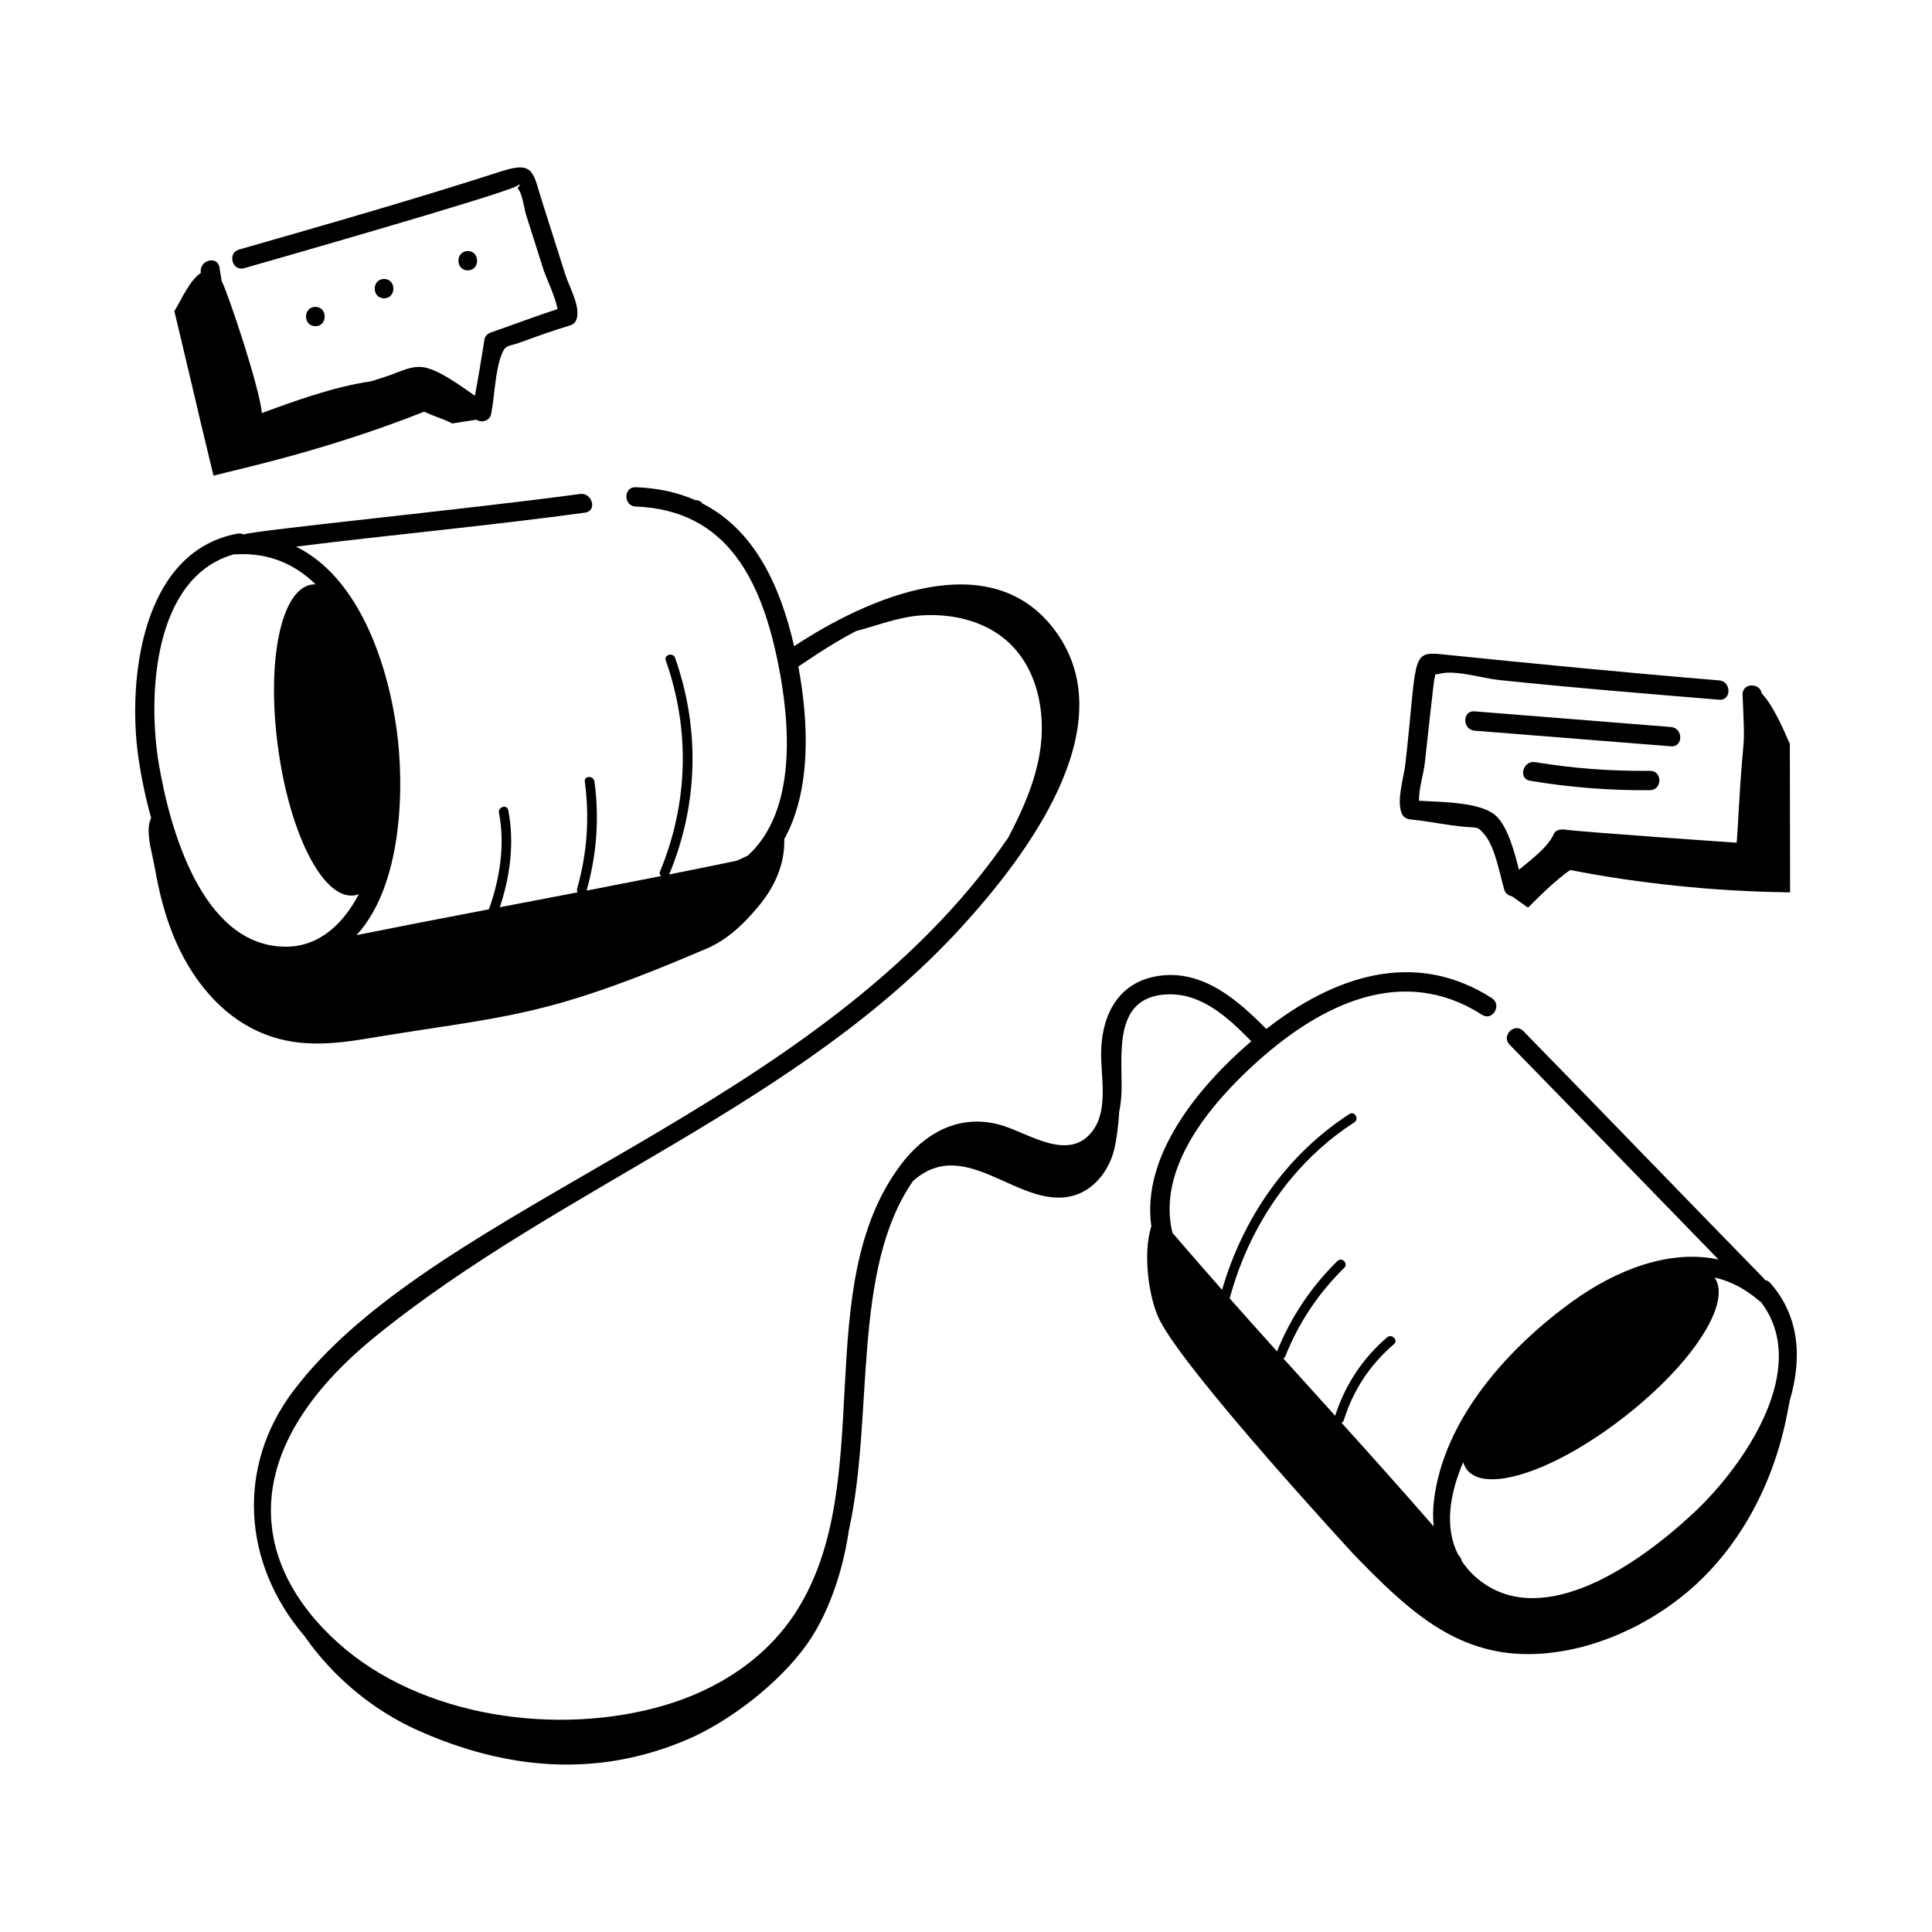 <svg id="Layer_1" enable-background="new 0 0 300 300" height="512" viewBox="0 0 300 300" width="512" xmlns="http://www.w3.org/2000/svg"><g id="Lets_chat"><g><path d="m33.153 73.862c4.02-1.068 17.332-3.844 32.718-9.938 1.589.769 2.636.972 4.207 1.758l.147.074c.157-.025 3.26-.509 3.729-.583 1.002.607 2.131.03 2.303-.835.557-2.795.604-6.629 1.617-9.254.625-1.619.98-1.204 3.015-1.949 2.534-.929 5.062-1.834 7.649-2.609.704-.211 1.012-.767 1.101-1.446.256-1.964-1.26-4.589-1.845-6.41-1.176-3.665-2.314-7.341-3.497-11.004-1.559-4.828-1.256-6.736-6.375-5.086-13.513 4.355-27.159 8.26-40.805 12.172-1.853.531-1.065 3.427.797 2.893 2.809-.805 39.481-11.279 42.236-12.711.694-.439.76-.341.199.294.744.616 1.042 3.192 1.323 4.07.907 2.827 1.793 5.661 2.693 8.49.45 1.414 1.872 4.259 2.207 6.22-3.463 1.1-6.847 2.412-10.284 3.593-.459.158-.965.525-1.048 1.048-.466 2.949-.952 5.874-1.495 8.801-2.349-1.616-5.029-3.621-7.385-4.292-2.222-.633-4.097.547-6.376 1.297-.785.259-1.575.503-2.361.756-5.751.832-11.814 3.035-16.97 4.932-.268-3.762-5.257-18.668-6.23-20.503-.115-.709-.238-1.417-.349-2.127-.298-1.904-3.225-1.11-2.882.865-1.791 1.161-3.191 4.486-4.001 5.737l-.118.182c7.039 29.607 1.567 6.805 6.08 25.566z"/><path d="m26.369 143.854c2.605 7.208 7.055 12.79 12.527 15.715 5.709 3.053 11.42 2.809 17.82 1.743 22.222-3.703 27.401-3.013 53.129-14.069 3.634-1.562 6.419-4.651 8.197-6.839 2.497-3.071 3.824-6.598 3.736-9.93l-.004-.163c4.234-7.625 3.799-18.189 2.193-26.815.817-.488 4.538-3.201 8.96-5.505 3.38-.869 6.576-2.207 10.188-2.435 4.684-.296 9.618.815 13.164 3.891 4.795 4.16 6.221 11.209 5.176 17.47-.774 4.646-2.699 8.975-4.905 13.164-29.242 42.681-88.874 56.508-111.049 85.964-8.743 11.614-7.943 26.645 1.778 38.003 4.419 6.372 10.725 11.562 17.537 14.612 13.818 6.187 27.886 7.415 41.818 1.492 6.728-2.86 14.437-8.872 18.667-14.833 4.014-5.657 5.864-13.101 6.501-17.658 3.95-17.616.372-40.423 9.962-54.264 8.331-7.44 16.728 4.905 25.214 2.169 3.052-.984 5.223-3.875 6.012-6.984.362-1.424.66-3.64.801-5.922.233-1.166.355-2.366.37-3.54.068-5.701-1.236-14.314 7.006-14.711 5.407-.261 9.568 3.634 13.135 7.275-8.357 7.159-17.067 17.877-15.521 28.729-1.391 4.304-.354 11.282 1.269 14.525 4.138 8.272 30.285 36.562 30.396 36.676 8.062 8.274 15.413 15.236 26.815 15.236 8.232-0 17.391-3.471 24.725-9.62 7.84-6.574 13.358-16.428 15.539-27.749l.383-1.986c1.886-6.354 1.639-12.998-3.017-18.262-.256-.289-.545-.431-.834-.469-.065-.114-.142-.226-.247-.333-12.461-12.747-24.819-25.592-37.28-38.339-1.352-1.383-3.473.739-2.122 2.122 10.845 11.093 21.621 22.253 32.445 33.366-7.638-1.644-15.91 1.638-22.58 6.433-9.982 7.175-20.075 18.27-21.608 30.963-.167 1.382-.17 2.731-.05 4.038-4.709-5.411-9.493-10.756-14.301-16.08.161-.081.298-.221.366-.44 1.441-4.636 4.082-8.611 7.765-11.768.734-.629-.332-1.686-1.061-1.061-3.807 3.264-6.529 7.41-8.061 12.173-2.679-2.965-5.36-5.928-8.037-8.895.128-.082.243-.192.311-.363 2.066-5.203 5.141-9.79 9.137-13.71.69-.677-.371-1.737-1.061-1.061-4.099 4.021-7.218 8.724-9.378 14.033-2.464-2.734-4.915-5.48-7.356-8.235.295-.644 3.736-17.21 19.353-27.326.807-.523.056-1.822-.757-1.295-9.783 6.338-16.543 16.177-19.769 27.295-4.801-5.438-7.46-8.566-7.713-8.858-2.461-10.074 5.891-20.051 13.268-26.651 9.848-8.811 22.489-15.101 34.821-7.193 1.63 1.045 3.136-1.551 1.514-2.59-12.132-7.779-24.709-3.258-35.025 4.792-4.489-4.55-9.894-9.262-16.741-8.24-6.108.911-8.743 5.848-8.903 11.622-.106 3.817 1.193 9.044-1.294 12.402-3.75 5.06-10.069.266-14.496-.927-6.219-1.678-11.57 1.237-15.31 6.212-14.352 19.092-3.449 49.338-16.242 69.379-4.699 7.363-12.251 12.164-20.529 14.591-16.391 4.806-37.665 1.937-50.636-9.729-13.485-12.128-16.175-29.759 5.924-47.652 28.895-23.396 65.769-35.83 91.152-63.763 9.76-10.741 25.042-30.784 14.453-45.52-10.033-13.962-29.482-5.229-40.695 2.189-2.207-9.614-6.258-18.071-14.202-22.142-.239-.324-.617-.55-1.144-.55-.005 0-.009.001-.015.001-2.651-1.163-5.707-1.866-9.235-2.001-1.931-.074-1.928 2.926 0 3 14.354.551 19.531 11.711 22.088 24.269 1.932 9.487 2.923 23.023-4.688 29.933-.572.279-1.149.547-1.731.804-3.497.728-6.999 1.436-10.502 2.133.018-.031.044-.052.059-.088 4.471-10.815 4.772-22.504.888-33.541-.318-.905-1.768-.515-1.446.398 3.804 10.809 3.488 22.157-.888 32.744-.132.32-.026.571.176.726-3.86.765-7.723 1.52-11.588 2.264 1.574-5.572 1.991-11.185 1.225-16.933-.125-.943-1.627-.956-1.5 0 .751 5.632.365 11.146-1.192 16.615-.066.233-.025.433.078.586-4.028.774-8.057 1.542-12.085 2.312 1.609-4.817 2.286-10.056 1.318-15.059-.183-.947-1.629-.546-1.446.399.965 4.988.131 10.233-1.564 14.984-6.858 1.312-13.714 2.633-20.56 4.009 7.115-7.703 7.475-22.852 6.244-31.842-1.435-10.481-5.921-23.697-15.631-28.487 14.953-1.862 29.963-3.238 44.895-5.28 1.904-.26 1.094-3.151-.797-2.893-16.735 2.288-50.635 5.638-52.245 6.288-.275-.138-.603-.197-.975-.127-14.904 2.777-17.083 22.768-15.358 34.777.396 2.751 1.039 6.003 1.981 9.365-.781 1.586-.224 4.072.204 5.96.479 2.105.948 6.059 2.692 10.886h.001zm200.831 83.2c.605 2 2.434 2.647 4.51 2.647 4.829-0 12.687-3.573 20.544-9.707 10.627-8.294 16.692-17.713 13.988-21.623 4.303.996 6.681 3.533 7.195 3.807 7.874 10.312-2.693 25.462-10.324 32.628-8.941 8.396-23.394 18.133-33.184 10.721-1.263-.957-2.228-2.024-2.963-3.168-.09-.47-.333-.699-.544-.945-2.154-4.224-1.338-9.386.777-14.36zm-190.869-140.986c.084.008.169.016.262.01 5.189-.313 9.26 1.579 12.426 4.666-.189-.007-.379-.003-.567.022-4.792.648-7.112 11.758-5.281 25.292 1.775 13.123 6.706 23.01 11.373 23.01.419 0 .779-.073 1.176-.223-2.336 4.459-6.024 8.168-11.361 8.157-12.964-.027-17.998-18.313-19.698-28.389-1.766-10.466-.901-29.009 11.67-32.545z"/><path d="m219.045 127.247c2.833.269 5.637.906 8.463 1.147 2.095.179 1.883-.089 2.976 1.165 1.661 1.904 2.407 6.202 3.088 8.559.177.614.678.977 1.227 1.057l-.013.017c.005.004 1.507 1.044 2.484 1.749 1.876-1.852 3.936-3.972 6.531-5.847 10.781 2.11 22.415 3.307 33.658 3.462l.507.007c-.005-2.66.016 9.041-.04-23.034-2.872-6.74-3.997-7.283-4.374-7.899-.32-1.667-3.041-1.595-2.965.25.432 10.397.186 3.793-.64 18.607-.104 1.863-.202 3.64-.29 4.369-.103-.007-23.753-1.635-26.694-2.037-.596-.082-1.417.038-1.694.689-.803 1.883-3.336 3.877-5.405 5.542-.737-2.883-1.688-6.44-3.435-8.241-2.18-2.248-8.291-2.26-12.083-2.47-.054-1.772.717-4.277.879-5.708.031-.271 1.424-12.973 1.484-13.149.123-.358.154-.596.142-.76.2-.004.476-.039.878-.137 2.328-.566 6.512.739 8.972.999 11.402 1.206 22.831 2.122 34.256 3.068 1.924.16 1.914-2.841 0-3-14.432-1.196-28.823-2.594-43.229-4.067-4.727-.484-3.659.78-5.504 17.046-.243 2.141-1.342 5.406-.629 7.515.231.683.75 1.035 1.447 1.102z"/><path d="m48.968 47.652c-1.931 0-1.934 3 0 3 1.93 0 1.933-3 0-3z"/><path d="m59.635 43.318c-1.93 0-1.934 3 0 3 1.93 0 1.934-3 0-3z"/><path d="m72.635 38.985c-1.93 0-1.934 3 0 3 1.93 0 1.934-3 0-3z"/><path d="m259.469 112.889c-10.168-.811-20.337-1.621-30.505-2.432-1.925-.153-1.915 2.848 0 3 10.168.811 20.337 1.621 30.505 2.432 1.925.153 1.915-2.847 0-3z"/><path d="m238.386 118.344c-1.889-.314-2.701 2.576-.797 2.893 6.176 1.028 12.367 1.528 18.63 1.458 1.929-.021 1.935-3.021 0-3-5.991.066-11.92-.368-17.833-1.352z"/></g></g></svg>